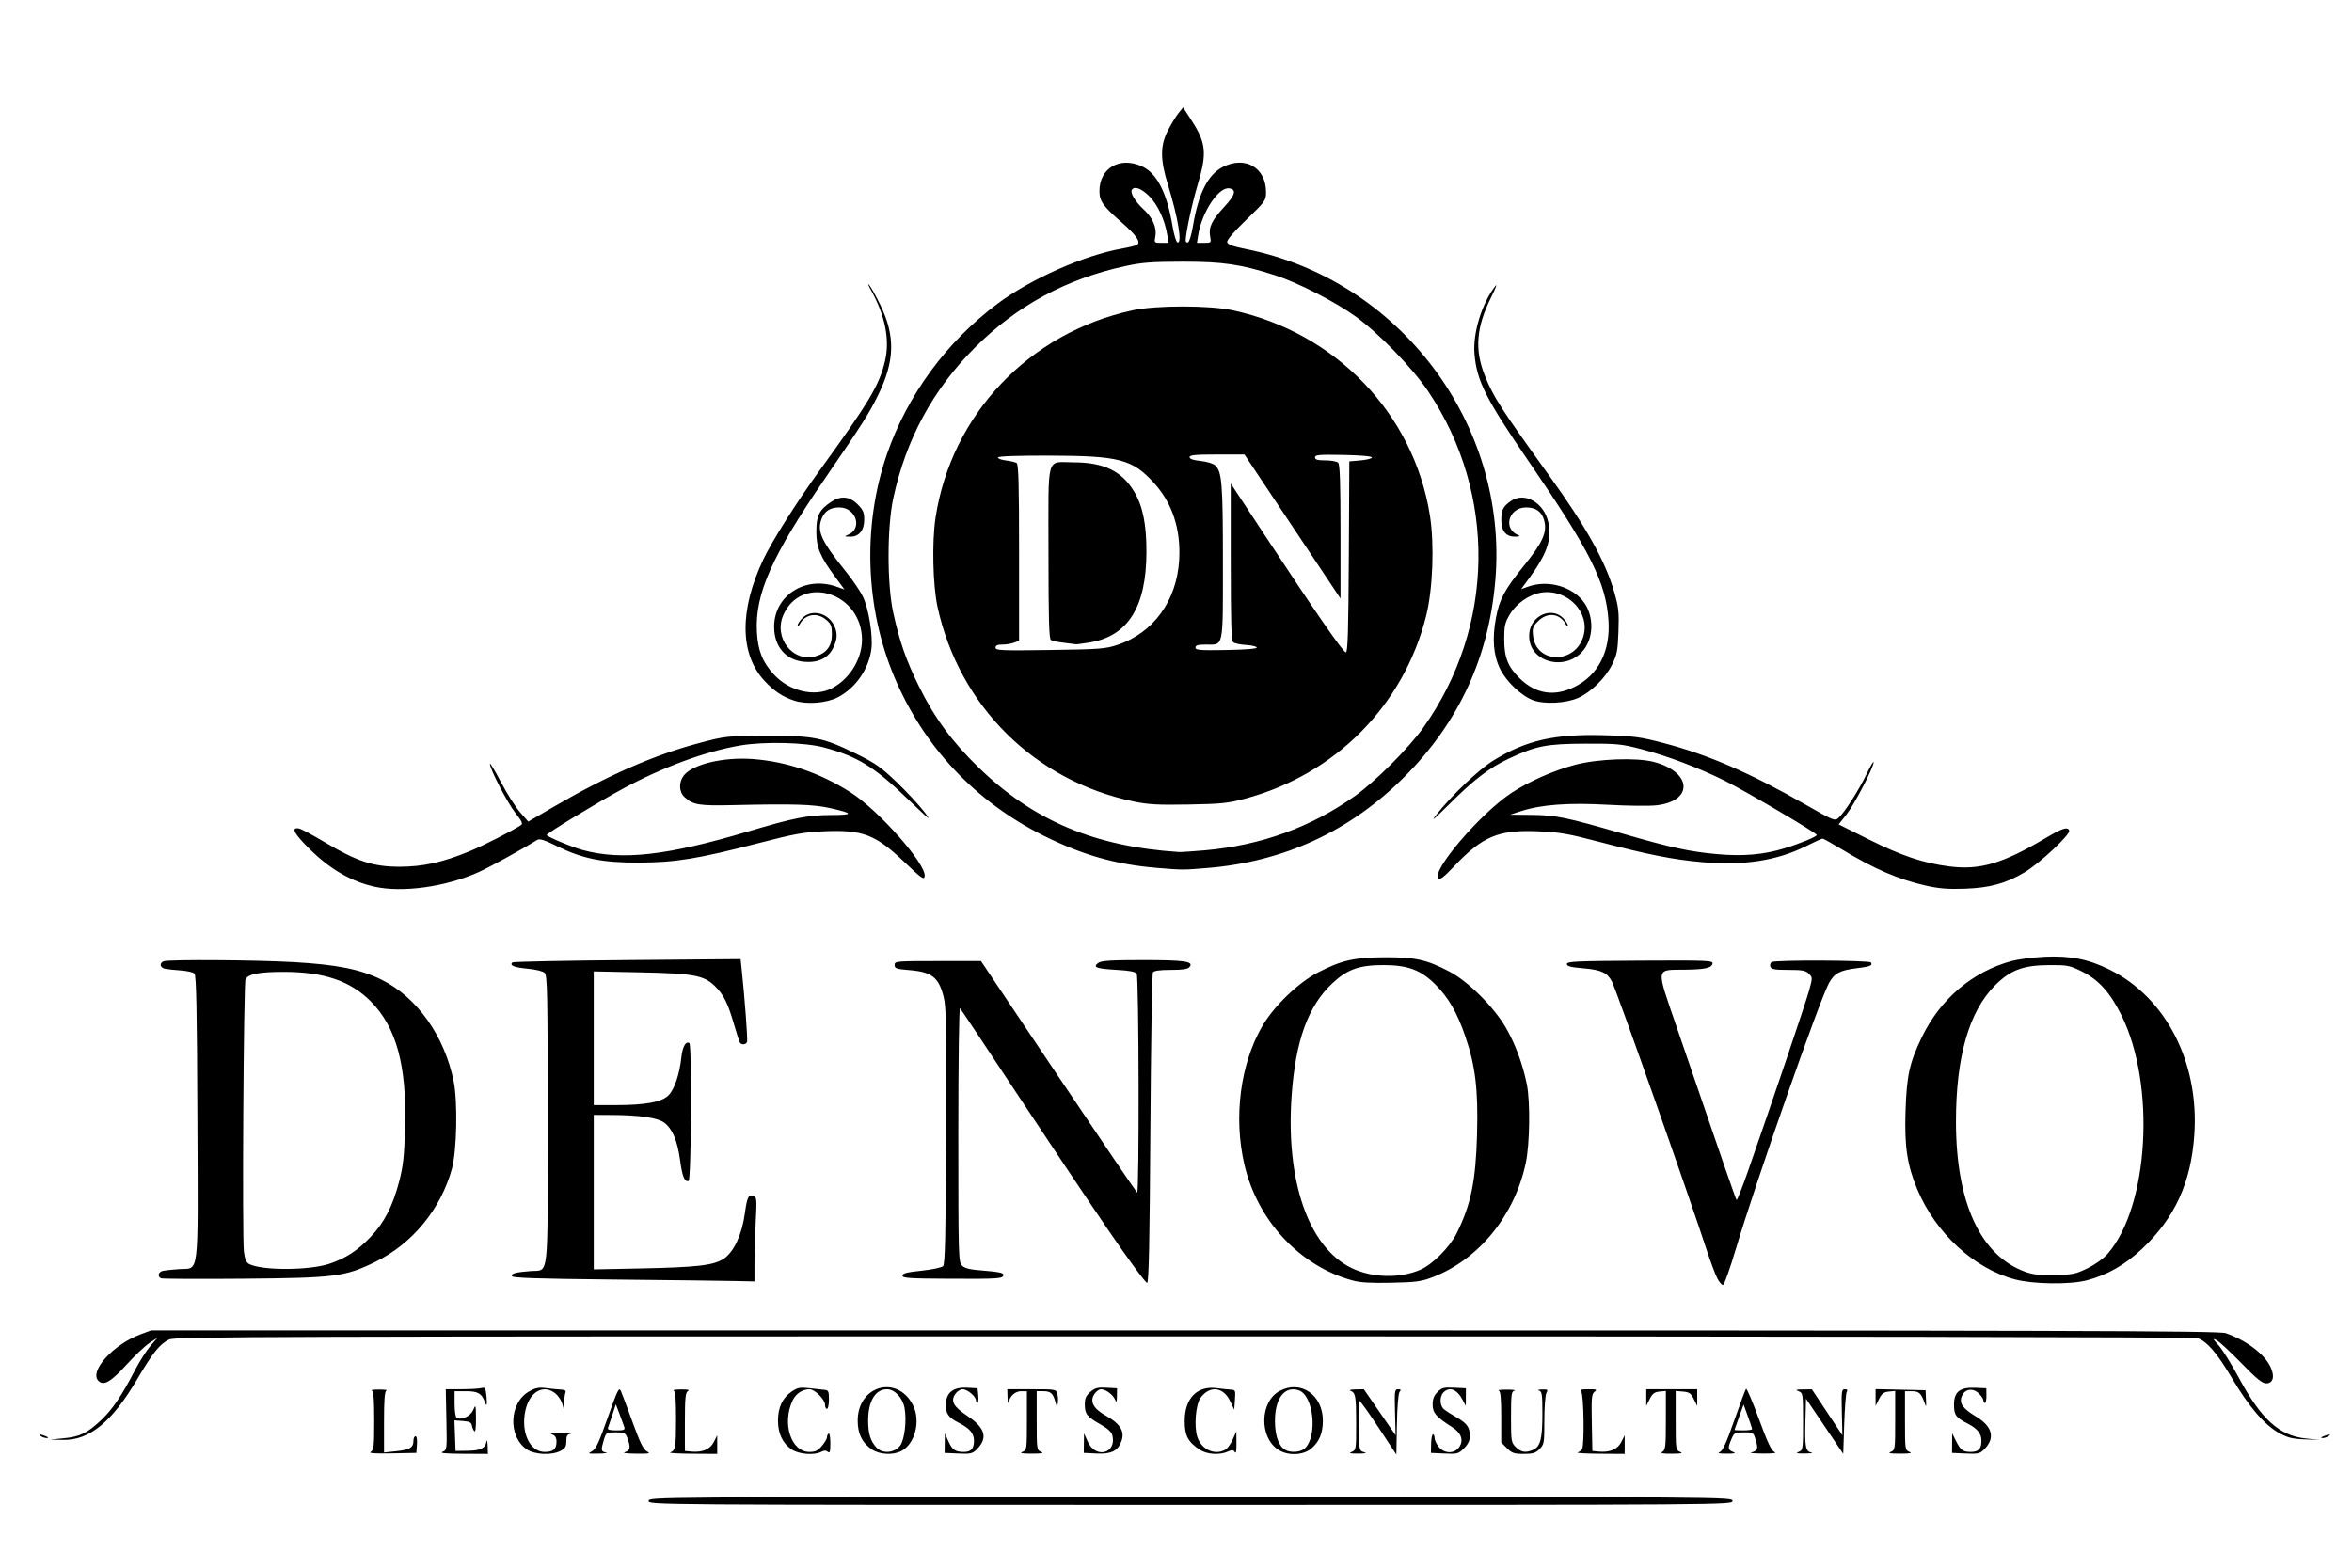 <?xml version="1.0" encoding="UTF-8" standalone="no"?>
<!-- Created with Inkscape (http://www.inkscape.org/) -->

<svg
   xmlns:dc="http://purl.org/dc/elements/1.1/"
   xmlns:cc="http://creativecommons.org/ns#"
   xmlns:rdf="http://www.w3.org/1999/02/22-rdf-syntax-ns#"
   xmlns:svg="http://www.w3.org/2000/svg"
   xmlns="http://www.w3.org/2000/svg"
   xmlns:sodipodi="http://sodipodi.sourceforge.net/DTD/sodipodi-0.dtd"
   xmlns:inkscape="http://www.inkscape.org/namespaces/inkscape"
   version="1.1"
   id="svg815"
   width="1600"
   height="1066.667"
   viewBox="0 0 1600 1066.667"
   sodipodi:docname="De_Novo_logo_1200x700px.svg"
   inkscape:version="0.92.4 (5da689c313, 2019-01-14)">
  <defs
     id="defs819" />
  <sodipodi:namedview
     pagecolor="#ffffff"
     bordercolor="#666666"
     borderopacity="1"
     objecttolerance="10"
     gridtolerance="10"
     guidetolerance="10"
     inkscape:pageopacity="0"
     inkscape:pageshadow="2"
     inkscape:window-width="1920"
     inkscape:window-height="1057"
     id="namedview817"
     showgrid="false"
     inkscape:zoom="0.50204581"
     inkscape:cx="453.04449"
     inkscape:cy="446.73822"
     inkscape:window-x="-8"
     inkscape:window-y="-8"
     inkscape:window-maximized="1"
     inkscape:current-layer="svg815" />
  <path
     style="fill:#000000;fill-opacity:1;stroke-width:1.333"
     d="m 441.242,1021.243 c 0,-2.66 0.889,-2.667 368.667,-2.667 367.778,0 368.667,0.01 368.667,2.667 0,2.66 -0.889,2.667 -368.667,2.667 -367.778,0 -368.667,-0.01 -368.667,-2.667 z m -189,-33.415 c 2.056,-1.219 2.333,-3.744 2.333,-21.206 0,-14.611 -0.438,-20 -1.667,-20.495 -0.917,-0.37 1.333,-0.672 5,-0.672 3.667,0 5.917,0.303 5,0.672 -1.233,0.498 -1.667,6.069 -1.667,21.418 v 20.745 l 8.197,-0.857 c 9.283,-0.97 11.803,-2.469 11.803,-7.02 0,-1.744 0.634,-3.17 1.41,-3.17 0.834,0 1.243,2.314 1,5.667 l -0.41,5.667 -16.667,0.318 c -12.002,0.229 -16.014,-0.07 -14.333,-1.066 z m 48.761,0.01 c 3.077,-1.234 3.092,-1.353 2.667,-21.917 l -0.427,-20.676 10.667,-0.016 c 5.867,-0.01 11.949,-0.36 13.516,-0.781 2.532,-0.679 2.916,-0.121 3.452,5.018 0.672,6.438 0.225,8.129 -1.139,4.307 -2.037,-5.71 -4.654,-7.191 -12.702,-7.191 h -7.793 v 8.588 c 0,4.723 0.615,8.968 1.366,9.432 3.131,1.935 9.391,-0.926 11.235,-5.136 1.794,-4.095 1.851,-3.929 1.957,5.715 0.065,5.953 -0.374,9.426 -1.095,8.667 -0.662,-0.697 -1.417,-2.467 -1.678,-3.933 -0.373,-2.095 -1.699,-2.755 -6.187,-3.079 l -5.713,-0.413 0.391,10.413 0.391,10.413 8.28,-0.126 c 8.824,-0.134 11.884,-1.642 12.792,-6.304 0.311,-1.597 0.647,-0.353 0.747,2.764 l 0.182,5.667 -17,-0.084 c -11.887,-0.059 -16.07,-0.458 -13.906,-1.325 z m 57.437,-1.617 c -13.019,-8.697 -12.114,-31.846 1.546,-39.523 4.379,-2.461 6.601,-2.881 11.667,-2.205 3.441,0.46 7.939,0.902 9.994,0.983 2.673,0.105 3.527,0.695 3,2.069 -0.405,1.057 -0.791,4.122 -0.858,6.812 l -0.12,4.891 -1.229,-4.249 c -0.676,-2.337 -2.803,-5.487 -4.726,-7 -8.176,-6.431 -17.585,-0.955 -20.327,11.83 -3.178,14.818 3.038,28.086 13.156,28.086 5.816,0 8.034,-1.927 8.034,-6.976 0,-2.67 -0.879,-4.13 -3,-4.982 -2.19,-0.88 -0.479,-1.18 6.333,-1.109 5.133,0.053 7.983,0.357 6.333,0.675 -2.411,0.464 -3,1.47 -3,5.117 0,3.679 -0.746,4.926 -3.934,6.574 -6.064,3.136 -17.427,2.643 -22.869,-0.992 z m 44.136,1.305 c 2.726,-1.376 4.704,-5.563 10.854,-22.98 6.831,-19.344 7.656,-20.992 8.99,-17.964 0.808,1.833 4.409,11.433 8.001,21.333 4.995,13.767 7.271,18.387 9.676,19.647 2.722,1.426 1.712,1.632 -7.522,1.534 -6.735,-0.072 -9.438,-0.468 -7.333,-1.076 3.567,-1.03 3.902,-3.35 1.425,-9.865 -1.217,-3.2 -2.037,-3.573 -7.847,-3.573 -6.377,0 -6.515,0.088 -8.033,5.155 -2.123,7.085 -1.983,7.909 1.456,8.571 1.65,0.318 -0.6,0.651 -5,0.74 -7.261,0.147 -7.692,0.01 -4.667,-1.521 z m 22.097,-16.611 c -0.412,-1.283 -1.872,-5.28 -3.245,-8.882 l -2.495,-6.548 -2.373,7.215 c -1.305,3.968 -2.65,7.965 -2.988,8.882 -0.437,1.183 1.192,1.667 5.617,1.667 5.332,0 6.124,-0.337 5.483,-2.333 z m 31.236,17.361 c 3.591,-1.367 3.959,-3.457 3.98,-22.584 0.015,-13.879 -0.422,-19.067 -1.646,-19.561 -0.917,-0.37 1.333,-0.711 5,-0.757 4.689,-0.06 6.073,0.29 4.667,1.177 -1.631,1.029 -2,4.903 -2,20.98 v 19.717 l 4.194,0.407 c 7.661,0.744 12.938,-1.462 15.47,-6.466 l 2.331,-4.608 0.003,6.333 0.003,6.333 -17,-0.105 c -9.35,-0.058 -16.1,-0.448 -15,-0.867 z m 82.666,-2.028 c -6.204,-4.234 -9.333,-10.824 -9.331,-19.646 0.003,-9.046 3.078,-15.565 9.331,-19.78 4.031,-2.717 5.665,-3.029 12,-2.29 4.033,0.47 8.683,0.974 10.333,1.119 2.653,0.233 3,0.996 3,6.597 0,3.483 -0.6,6.333 -1.333,6.333 -0.733,0 -1.333,-1.246 -1.333,-2.769 0,-3.551 -6.972,-10.564 -10.501,-10.564 -4.851,0 -9.327,2.945 -11.529,7.586 -7.423,15.642 -1.115,35.08 11.384,35.08 4.032,0 5.787,-0.844 8.529,-4.102 1.899,-2.256 3.452,-4.921 3.452,-5.921 0,-1 0.514,-2.137 1.143,-2.525 0.629,-0.389 1.143,2.578 1.143,6.593 0,5.819 -0.35,7.009 -1.724,5.869 -1.225,-1.017 -2.495,-1.018 -4.389,-0.01 -4.761,2.548 -15.344,1.722 -20.174,-1.574 z m 54.603,0 c -6.674,-4.497 -9.714,-10.651 -9.714,-19.662 0,-23.813 26.808,-31.423 37.54,-10.656 5.502,10.646 1.543,26.511 -7.824,31.355 -5.742,2.97 -14.749,2.502 -20.002,-1.037 z m 19.202,-2.676 c 2.992,-4.023 4.525,-17.26 2.963,-25.585 -1.309,-6.978 -6.728,-12.734 -11.987,-12.734 -7.919,0 -12.781,8.114 -12.781,21.333 0,8.902 1.578,13.981 5.713,18.396 4.114,4.391 12.311,3.673 16.091,-1.41 z m 30.296,-1.652 0.088,-6.667 2.435,5.471 c 2.571,5.776 4.651,7.195 10.553,7.195 4.803,0 6.824,-2.251 6.824,-7.6 0,-5.044 -2.853,-8.414 -10.367,-12.247 -7.085,-3.615 -8.935,-6.27 -8.77,-12.586 0.211,-8.033 5.052,-11.803 14.495,-11.287 l 7.084,0.387 0.481,5 c 0.265,2.75 0.015,5 -0.554,5 -0.569,0 -1.035,-0.795 -1.035,-1.768 0,-2.706 -5.817,-7.566 -9.055,-7.566 -1.617,0 -3.859,1.488 -5.103,3.388 -3.149,4.806 -1.072,8.479 8.354,14.775 12.158,8.12 14.096,15 6.395,22.701 -2.985,2.985 -4.192,3.261 -12.606,2.885 l -9.305,-0.416 0.088,-6.667 z m 52.9,5.958 c 2.925,-1.175 3,-1.71 3,-21.249 v -20.044 h -3.793 c -4.043,0 -7.518,2.97 -8.581,7.333 -0.357,1.467 -0.719,0.117 -0.804,-3 l -0.155,-5.667 h 16.641 c 16.45,0 16.65,0.037 17.444,3.198 0.441,1.759 0.561,4.609 0.266,6.333 -0.502,2.933 -0.607,2.877 -1.628,-0.864 -1.609,-5.9 -3.216,-7.333 -8.22,-7.333 h -4.503 v 20.043 c 0,19.539 0.075,20.073 3,21.249 2.214,0.89 0.554,1.206 -6.333,1.206 -6.887,0 -8.547,-0.316 -6.333,-1.206 z m 41.764,-5.958 0.091,-6.667 2.499,5.623 c 5.301,11.927 19.897,8.189 16.764,-4.293 -0.559,-2.228 -3.228,-4.686 -8.036,-7.399 -9.202,-5.193 -10.688,-7.081 -10.688,-13.574 0,-4.172 0.807,-6 3.773,-8.552 3.162,-2.719 4.939,-3.183 10.965,-2.858 l 7.192,0.387 -0.08,5.333 c -0.065,4.354 -0.292,4.809 -1.233,2.476 -1.386,-3.433 -6.376,-7.143 -9.611,-7.143 -1.287,0 -3.324,1.504 -4.528,3.341 -3.224,4.921 -0.698,9.812 7.425,14.378 10.818,6.081 13.844,11.52 10.497,18.866 -2.615,5.739 -6.974,7.627 -16.537,7.164 l -8.585,-0.416 0.091,-6.667 z m 78.556,4.333 c -7.857,-5.348 -9.986,-9.492 -9.986,-19.432 0,-15.428 8.473,-24.104 21.796,-22.319 3.412,0.457 7.704,0.906 9.537,0.997 3.162,0.157 3.309,0.512 2.853,6.905 l -0.481,6.739 -2.853,-5.943 c -4.609,-9.603 -13.763,-10.627 -20.008,-2.238 -3.357,4.509 -4.608,19.592 -2.224,26.815 2.803,8.493 11.669,12.58 18.898,8.711 1.472,-0.787 3.79,-3.938 5.152,-7 l 2.476,-5.568 0.074,8 c 0.049,5.318 -0.334,7.355 -1.144,6.076 -0.993,-1.569 -1.862,-1.631 -4.709,-0.333 -5.693,2.594 -14.431,1.959 -19.38,-1.409 z m 53.76,0.231 c -13.198,-8.454 -12.65,-32.882 0.899,-40.092 14.342,-7.632 29.354,2.691 29.354,20.184 0,8.546 -2.465,14.482 -7.921,19.073 -5.497,4.625 -15.813,5.011 -22.332,0.835 z m 18.183,-1.16 c 8.635,-8.635 5.68,-35.892 -4.263,-39.321 -9.667,-3.333 -16.389,5.458 -16.248,21.25 0.087,9.796 2.569,16.695 6.914,19.227 3.863,2.25 10.778,1.662 13.596,-1.156 z m 31.737,2.555 c 2.909,-1.169 2.999,-1.762 2.98,-19.582 -0.021,-18.621 -0.397,-20.707 -3.98,-22.071 -1.1,-0.419 0.521,-0.809 3.603,-0.867 l 5.603,-0.105 10.81,15.667 10.81,15.667 -0.412,-15.669 c -0.384,-14.572 -0.238,-15.669 2.084,-15.667 1.917,0 2.157,0.411 1.036,1.762 -0.879,1.06 -1.608,9.903 -1.83,22.223 l -0.369,20.463 -12,-18.196 c -6.6,-10.008 -12.468,-18.209 -13.04,-18.223 -0.572,-0.015 -0.872,7.597 -0.667,16.915 0.37,16.801 0.401,16.95 3.707,17.867 2.323,0.645 1.111,0.94 -4,0.974 -5.663,0.037 -6.65,-0.226 -4.333,-1.157 z m 53.983,-5.626 c 0.076,-3.483 0.636,-6.333 1.244,-6.333 0.608,0 1.106,1.119 1.106,2.487 0,1.368 1.244,4.068 2.763,6 3.828,4.867 10.929,4.905 14.094,0.076 3.02,-4.61 1.222,-9.563 -4.875,-13.428 -10.776,-6.83 -13.316,-9.754 -13.316,-15.328 0,-3.832 0.904,-6.166 3.324,-8.587 2.92,-2.92 4.297,-3.277 11.325,-2.939 l 8.001,0.385 -0.045,6 -0.045,6 -2.09,-4 c -3.799,-7.272 -8.942,-9.338 -13.042,-5.238 -2.792,2.792 -2.663,9.01 0.238,11.473 1.283,1.09 5.172,3.601 8.642,5.582 7.102,4.053 9.025,6.795 9.025,12.865 0,2.874 -1.251,5.441 -3.983,8.173 -3.767,3.767 -4.485,3.96 -13.244,3.564 l -9.262,-0.418 z m 51.581,3.103 -3.897,-3.897 v -17.325 c 0,-12.612 -0.453,-17.508 -1.667,-17.997 -0.917,-0.37 1.633,-0.65 5.667,-0.623 4.033,0.027 6.283,0.324 5,0.659 -2.071,0.541 -2.333,2.554 -2.333,17.906 0,16.586 0.134,17.43 3.273,20.569 3.592,3.592 6.849,4.071 11.931,1.756 4.787,-2.181 6.129,-7.563 6.129,-24.584 0,-13.199 -0.285,-15.111 -2.333,-15.646 -1.283,-0.335 -0.362,-0.679 2.047,-0.764 3.935,-0.139 4.24,0.108 3,2.424 -0.759,1.418 -1.38,9.846 -1.38,18.727 0,15.367 -0.158,16.307 -3.273,19.421 -2.699,2.699 -4.588,3.273 -10.769,3.273 -6.508,0 -8.011,-0.514 -11.394,-3.897 z m 48.103,2.926 c 1.1,-0.419 2.441,-1.421 2.979,-2.228 1.716,-2.569 1.2,-37.42 -0.58,-39.2 -1.244,-1.244 -0.151,-1.6 4.921,-1.6 5.565,0 6.185,0.246 4.228,1.677 -2.018,1.476 -2.249,3.997 -1.921,21 l 0.372,19.323 4.194,0.407 c 7.661,0.744 12.938,-1.462 15.47,-6.466 l 2.331,-4.608 v 6.333 6.333 l -17,-0.105 c -9.35,-0.058 -16.1,-0.448 -15,-0.867 z m 57.666,-0.468 c 2.058,-1.199 2.333,-3.719 2.333,-21.377 v -20.018 l -4.333,0.418 c -3.427,0.33 -4.821,1.394 -6.665,5.084 l -2.331,4.667 v -5.667 -5.667 h 17.333 17.333 v 5.667 5.667 l -2.331,-4.667 c -1.958,-3.921 -3.131,-4.733 -7.331,-5.08 l -5,-0.414 v 20.123 c 0,19.623 0.075,20.153 3,21.329 2.257,0.907 0.854,1.217 -5.667,1.25 -6.509,0.033 -8.086,-0.294 -6.333,-1.315 z m 39.018,0.182 c 1.991,-0.808 4.535,-6.383 9.847,-21.582 3.939,-11.271 7.55,-20.931 8.023,-21.467 0.473,-0.536 4.393,8.671 8.71,20.459 5.899,16.108 8.539,21.712 10.626,22.557 1.829,0.74 -0.862,1.099 -7.89,1.053 -5.867,-0.039 -9.467,-0.359 -8,-0.712 4.402,-1.059 4.951,-2.458 3.225,-8.219 -1.638,-5.467 -1.683,-5.497 -8.171,-5.497 -6.184,0 -6.624,0.241 -8.456,4.624 -2.585,6.187 -2.454,7.252 1.068,8.668 2.33,0.936 1.361,1.206 -4.333,1.206 -5.095,0 -6.514,-0.332 -4.649,-1.089 z m 21.982,-15.605 c 0,-0.475 -1.301,-4.431 -2.89,-8.791 l -2.89,-7.928 -3.087,8.457 c -1.698,4.652 -3.097,8.607 -3.109,8.791 -0.012,0.183 2.678,0.333 5.978,0.333 3.3,0 6,-0.388 6,-0.863 z m 31.667,15.488 c 2.919,-1.173 3,-1.733 3,-20.625 0,-18.892 -0.082,-19.452 -3,-20.625 -2.465,-0.991 -1.929,-1.216 3,-1.261 l 6,-0.055 10.377,15.638 10.377,15.638 -0.377,-15.669 c -0.346,-14.369 -0.177,-15.669 2.035,-15.667 1.616,0 2.056,0.553 1.333,1.669 -0.593,0.917 -1.379,10.81 -1.745,21.986 l -0.667,20.319 -12.667,-18.777 -12.667,-18.777 -0.387,15.125 c -0.459,17.931 0.073,20.75 4.056,21.517 1.649,0.318 -0.302,0.621 -4.336,0.675 -5.63,0.075 -6.636,-0.183 -4.333,-1.109 z m 62.667,0 c 2.925,-1.176 3,-1.707 3,-21.333 v -20.128 l -4.333,0.418 c -3.427,0.33 -4.821,1.394 -6.665,5.084 l -2.331,4.667 v -5.707 -5.707 l 17,0.373 17,0.373 0.277,6 c 0.267,5.777 0.223,5.851 -1.179,2 -2.212,-6.076 -3.685,-7.333 -8.594,-7.333 h -4.502 v 20.043 c 0,19.539 0.075,20.073 3,21.249 2.214,0.89 0.554,1.206 -6.333,1.206 -6.887,0 -8.547,-0.316 -6.333,-1.206 z m 41.726,-5.958 0.047,-6.667 2.625,5.262 c 3.12,6.255 4.614,7.357 10.002,7.385 5.231,0.026 7.267,-2.097 7.267,-7.58 0,-4.902 -2.837,-8.399 -9.596,-11.823 -7.723,-3.913 -9.071,-5.799 -9.071,-12.687 0,-8.844 4.001,-12.03 14.516,-11.559 l 7.484,0.335 0.065,5 c 0.036,2.75 -0.414,5 -1,5 -0.586,0 -1.065,-0.795 -1.065,-1.768 0,-0.972 -1.467,-3.146 -3.259,-4.83 -4.146,-3.895 -9.579,-2.879 -11.49,2.148 -1.807,4.753 0.661,8.192 9.896,13.789 11.079,6.715 13.018,14.617 5.443,22.192 -2.985,2.985 -4.192,3.261 -12.607,2.885 l -9.305,-0.416 0.047,-6.667 z M 43.242,978.633 c 11.151,-1.069 16.179,-3.507 25.596,-12.414 7.632,-7.218 14.048,-16.681 22.915,-33.798 3.086,-5.957 7.808,-13.398 10.494,-16.535 l 4.883,-5.705 -5.472,3.621 c -3.01,1.992 -10.079,8.683 -15.711,14.869 -10.684,11.736 -15.414,14.443 -18.99,10.867 -6.438,-6.438 9.96,-24.648 28.414,-31.552 l 7.433,-2.781 H 805.787 c 603.788,0 703.741,0.267 708.349,1.893 14.093,4.972 26.231,14.142 30.428,22.988 3.035,6.396 1.79,11.167 -2.914,11.167 -2.739,0 -6.582,-3.126 -16.975,-13.809 -7.389,-7.595 -14.934,-14.592 -16.768,-15.548 -2.895,-1.511 -2.717,-1.054 1.352,3.476 2.577,2.868 8.778,12.819 13.779,22.112 15.147,28.145 27.572,39.431 45.437,41.27 l 9.431,0.971 -10.09,-0.353 c -8.176,-0.286 -11.429,-1.082 -17.152,-4.197 -10.069,-5.48 -20.554,-17.644 -32.424,-37.614 -10.054,-16.916 -16.601,-24.541 -23.236,-27.063 -2.009,-0.764 -268.018,-1.244 -689.317,-1.244 -628.074,0 -686.428,0.181 -690.572,2.148 -6.395,3.034 -11.033,8.797 -21.864,27.165 -17.158,29.096 -32.469,41.56 -50.558,41.158 l -8.787,-0.196 z m -15.333,-1.381 c -2.437,-1.575 -0.332,-1.575 3.333,0 1.758,0.756 1.985,1.171 0.667,1.219 -1.1,0.04 -2.9,-0.508 -4,-1.219 z m 1552.667,0 c 3.666,-1.575 5.771,-1.575 3.333,0 -1.1,0.711 -2.9,1.26 -4,1.219 -1.319,-0.048 -1.092,-0.464 0.667,-1.219 z m -412.411,-107.579 c -1.405,-2.798 -4.516,-11.087 -6.914,-18.421 -12.973,-39.673 -61.49,-177.172 -64.718,-183.416 -3.123,-6.04 -7.35,-7.988 -19.51,-8.996 -8.581,-0.711 -11.114,-1.377 -11.114,-2.921 0,-1.737 6.539,-2.036 49.753,-2.274 45.75,-0.252 49.719,-0.096 49.326,1.942 -0.59,3.061 -5.076,4.045 -19.158,4.2 -19.692,0.217 -19.337,-2.131 -5.701,37.71 32.596,95.233 40.611,118.366 41.217,118.972 0.364,0.364 3.856,-8.46 7.758,-19.61 15.476,-44.218 39.111,-114.101 41.49,-122.672 2.482,-8.944 2.48,-9.102 -0.085,-11.667 -2.171,-2.172 -4.475,-2.6 -13.975,-2.6 -9.2,0 -11.532,-0.408 -12.194,-2.135 -0.451,-1.174 -0.047,-2.612 0.898,-3.196 2.413,-1.491 66.584,-1.224 67.514,0.281 1.283,2.076 -0.549,2.823 -9.586,3.911 -11.531,1.388 -15.266,3.374 -18.967,10.083 -6.468,11.726 -49.783,135.431 -63.369,180.979 -3.925,13.159 -7.805,24.148 -8.623,24.421 -0.818,0.273 -2.636,-1.794 -4.041,-4.591 z m -414.657,-33.349 c -13.918,-20.389 -41.953,-62.271 -62.3,-93.071 -20.346,-30.8 -37.512,-56.57 -38.146,-57.267 -0.649,-0.714 -1.153,36.694 -1.153,85.667 0,83.616 0.097,87.03 2.532,89.466 1.963,1.963 5.409,2.748 15.333,3.492 9.196,0.689 12.801,1.453 12.801,2.711 0,2.723 -2.535,2.914 -36.667,2.751 -27.384,-0.131 -32,-0.439 -32,-2.138 0,-1.529 2.974,-2.296 12.938,-3.338 7.116,-0.744 13.716,-2.13 14.667,-3.08 1.372,-1.372 1.803,-19.595 2.09,-88.518 0.313,-75.048 0.081,-87.887 -1.716,-94.9 -3.375,-13.173 -8.033,-16.788 -23.227,-18.024 -8.917,-0.725 -10.085,-1.129 -10.085,-3.482 0,-2.58 0.907,-2.662 29.378,-2.667 h 29.378 l 52.619,78.459 c 28.94,43.153 53.07,78.738 53.622,79.079 1.501,0.928 1.202,-146.49 -0.302,-148.871 -0.919,-1.456 -4.706,-2.193 -13.912,-2.71 -13.635,-0.766 -16.237,-1.775 -12.194,-4.732 2.037,-1.49 8.496,-1.891 30.419,-1.891 28.651,0 34.766,0.921 31.58,4.76 -1.14,1.374 -4.682,1.907 -12.674,1.907 -7.409,0 -11.45,0.553 -12.17,1.667 -0.593,0.917 -1.379,48.717 -1.745,106.222 -0.495,77.656 -1.065,104.688 -2.214,105.071 -0.851,0.284 -12.935,-16.166 -26.854,-36.556 z m 166.401,34.876 c -35.738,-9.838 -64.445,-40.608 -73.345,-78.614 -7.578,-32.363 -2.842,-68.858 12.284,-94.667 7.911,-13.498 24.424,-29.364 37.727,-36.249 16.056,-8.31 24.858,-10.286 46,-10.326 20.418,-0.039 27.868,1.624 43.333,9.67 12.689,6.602 30.231,24.013 38.465,38.18 6.384,10.983 11.522,24.887 14.31,38.725 2.372,11.771 1.975,40.572 -0.734,53.333 -7.57,35.651 -31.722,65.439 -62.893,77.568 -8.135,3.166 -11.288,3.606 -28.481,3.979 -14.241,0.309 -21.265,-0.113 -26.667,-1.599 z m 46.255,-7.228 c 8.29,-3.569 19.973,-15.276 24.739,-24.791 9.669,-19.303 13.026,-35.572 13.881,-67.261 0.828,-30.691 -1.077,-46.585 -8.006,-66.824 -5.536,-16.168 -11.477,-26.434 -20.473,-35.376 -9.813,-9.753 -18.642,-13.044 -35.062,-13.067 -16.446,-0.023 -24.562,2.821 -34.6,12.128 -16.712,15.495 -25.316,39.057 -27.979,76.624 -4.112,57.995 11.381,102.906 40.434,117.209 13.979,6.882 32.963,7.43 47.067,1.358 z m 404.699,6.59 c -27.938,-7.32 -54.23,-31.595 -66.703,-61.588 -6.766,-16.271 -8.661,-28.974 -7.888,-52.889 0.784,-24.239 2.68,-32.892 10.991,-50.164 12.616,-26.217 34.585,-44.867 61.312,-52.046 4.4,-1.182 14.3,-2.464 22,-2.849 17.642,-0.882 30.089,1.571 44.667,8.804 38.169,18.938 60.793,62.969 57.52,111.945 -2.191,32.775 -13.219,56.925 -35.617,77.996 -11.605,10.917 -23.992,17.942 -37.849,21.464 -11.443,2.909 -36.071,2.567 -48.433,-0.671 z m 49.36,-7.698 c 5.327,-2.625 10.854,-6.644 13.751,-10 27.827,-32.232 32.575,-114.624 9.324,-161.766 -7.744,-15.701 -15.657,-24.497 -27.115,-30.137 -8.301,-4.087 -9.763,-4.369 -22.246,-4.297 -17.67,0.101 -26.341,3.355 -36.79,13.807 -17.703,17.707 -26.582,48.711 -26.564,92.748 0.023,55.051 16.592,91.01 47.041,102.094 5.383,1.96 9.966,2.464 20.321,2.235 12.111,-0.267 14.209,-0.708 22.277,-4.684 z m -1003.537,7.741 c -51.518,-0.52 -68.019,-1.075 -68.428,-2.303 -0.608,-1.824 2.445,-2.651 12.75,-3.456 12.606,-0.984 11.567,8.257 11.567,-102.926 0,-85.424 -0.256,-98.161 -2.008,-99.913 -1.201,-1.201 -5.907,-2.371 -11.709,-2.91 -9.152,-0.851 -12.383,-2.188 -10.307,-4.266 0.501,-0.501 35.637,-1.211 78.08,-1.578 l 77.169,-0.667 0.709,6.667 c 2.106,19.797 4.228,48.216 3.709,49.667 -0.695,1.942 -3.81,2.222 -4.911,0.441 -0.416,-0.674 -2.262,-6.417 -4.101,-12.763 -4.138,-14.279 -7.069,-20.068 -13.089,-25.849 -7.432,-7.137 -14.432,-8.404 -50.543,-9.149 l -31.667,-0.653 v 45.486 45.486 h 14.891 c 20.295,0 31.356,-2.041 35.949,-6.635 4.039,-4.039 7.509,-14.258 8.725,-25.692 0.781,-7.35 3.019,-11.372 5.482,-9.851 1.788,1.105 1.285,93.178 -0.513,93.778 -2.743,0.914 -4.314,-2.927 -5.837,-14.273 -1.774,-13.215 -5.324,-21.502 -10.916,-25.484 -4.611,-3.283 -16.704,-5.029 -35.447,-5.118 l -12.333,-0.059 v 52.558 52.558 l 31,-0.623 c 39.328,-0.79 50.575,-2.083 57.396,-6.597 6.85,-4.533 12.383,-16.328 14.339,-30.563 1.59,-11.575 2.541,-13.486 6.045,-12.141 2.062,0.791 2.205,2.507 1.423,17.053 -0.478,8.895 -0.87,21.779 -0.87,28.631 v 12.457 l -14.333,-0.315 c -7.883,-0.173 -44.883,-0.623 -82.223,-1 z m -307.111,-0.832 c -2.732,-1.216 -1.892,-4.422 1.333,-5.091 1.65,-0.343 6.55,-0.862 10.888,-1.153 14.01,-0.943 12.902,8.206 12.479,-103.064 -0.28,-73.451 -0.753,-96.797 -1.987,-98.03 -0.891,-0.891 -5.091,-1.851 -9.333,-2.135 -4.242,-0.284 -9.064,-0.796 -10.714,-1.139 -3.451,-0.716 -4.007,-3.9 -0.891,-5.096 3.361,-1.29 62.997,-0.9 88.535,0.58 29.594,1.714 45.36,4.874 59.69,11.964 24.16,11.954 42.776,38.203 49.048,69.158 2.827,13.953 2.149,47.243 -1.213,59.489 -7.572,27.588 -26.957,51.106 -52.291,63.438 -20.48,9.97 -27.122,10.815 -89.211,11.351 -30.067,0.26 -55.417,0.138 -56.333,-0.27 z m 114.451,-9.87 c 11.211,-3.747 19.198,-8.96 28.221,-18.419 9.12,-9.562 14.933,-20.863 19.266,-37.46 2.723,-10.428 3.464,-17.08 4.04,-36.27 1.278,-42.558 -5.878,-68.948 -23.466,-86.536 -13.815,-13.814 -31.8,-19.907 -58.845,-19.935 -16.783,-0.017 -24.458,1.446 -26.201,4.995 -1.327,2.702 -2.367,174.984 -1.119,185.312 0.612,5.065 1.58,7.397 3.496,8.423 8.507,4.553 40.849,4.487 54.608,-0.111 z m 30.549,-256.636 c -15.455,-3.475 -29.558,-11.561 -43.012,-24.661 -11.446,-11.145 -14.063,-15.918 -8.183,-14.926 1.391,0.235 9.428,4.54 17.862,9.568 21.56,12.854 32.801,16.512 50.667,16.49 15.865,-0.02 29.366,-3.019 47.67,-10.59 9.31,-3.851 28.439,-13.591 34.82,-17.73 1.432,-0.928 0.626,-2.697 -3.755,-8.239 -5.481,-6.934 -17.434,-29.975 -17.366,-33.475 0.019,-0.982 3.378,4.599 7.465,12.402 4.087,7.803 9.95,17.049 13.029,20.548 l 5.598,6.362 17.27,-10.057 c 36.956,-21.521 68.589,-35.368 99.27,-43.455 17.735,-4.675 18.402,-4.746 45.333,-4.831 32.57,-0.103 38.437,1.065 61.123,12.173 12.931,6.331 16.898,9.102 27.374,19.117 6.738,6.442 15.205,15.517 18.815,20.168 5.687,7.326 4.154,6.139 -11.473,-8.878 -22.502,-21.624 -33.91,-28.618 -56.587,-34.69 -12.834,-3.436 -40.253,-4.103 -56.667,-1.378 -23.579,3.915 -53.162,14.824 -80.492,29.681 -17.654,9.598 -51.426,30.119 -51.426,31.248 0,1.119 17.481,8.402 24.903,10.375 26.577,7.063 57.023,3.614 111.778,-12.663 31.734,-9.433 40.838,-11.233 57.073,-11.281 15.286,-0.046 15.043,-1.105 -1.087,-4.738 -11.23,-2.529 -25.06,-2.949 -66,-2.003 -23.189,0.536 -27.24,-0.144 -33,-5.54 -3.768,-3.53 -3.941,-10.123 -0.382,-14.647 6.042,-7.681 27.02,-12.646 47.074,-11.142 23.117,1.734 45.839,9.51 66.521,22.765 19.113,12.25 51.373,48.818 50.223,56.93 -0.388,2.735 -1.936,1.654 -13.774,-9.617 -19.728,-18.783 -28.27,-22.075 -54.404,-20.966 -14.111,0.599 -20.098,1.683 -45.328,8.212 -40.884,10.579 -55.88,13.01 -80.93,13.119 -24.745,0.107 -38.382,-2.643 -55.828,-11.26 -8.673,-4.284 -11.661,-5.201 -13.403,-4.112 -9.942,6.209 -32.311,18.512 -39.71,21.841 -22.419,10.086 -51.905,14.186 -71.059,9.88 z m 1056,-0.575 c -19.148,-4.286 -35.321,-11.282 -58.546,-25.326 -6.167,-3.729 -11.648,-6.78 -12.179,-6.78 -0.531,0 -5.686,2.353 -11.454,5.228 -19.684,9.813 -42.309,13.282 -70.488,10.807 -19.837,-1.742 -36.611,-5.066 -70.666,-14.002 -20.558,-5.395 -26.418,-6.399 -40.861,-7.004 -27.145,-1.137 -37.818,3.339 -57.439,24.088 -6.57,6.948 -9.362,9.087 -10.447,8.002 -5.011,-5.011 28.578,-44.294 49.825,-58.271 11.803,-7.765 28.96,-15.328 43.314,-19.095 15.305,-4.016 41.48,-4.987 53.192,-1.974 26.224,6.747 27.54,26.719 1.949,29.585 -4.876,0.546 -19.666,0.377 -32.866,-0.375 -26.543,-1.513 -45.336,-0.155 -59,4.264 l -7.667,2.479 14.667,0.142 c 16.517,0.161 23.346,1.567 62.151,12.8 32.915,9.528 45.01,12.158 63.849,13.886 17.697,1.623 31.88,0.405 46,-3.949 11.082,-3.417 22.003,-7.941 21.994,-9.111 -0.01,-1.298 -48.487,-29.843 -62.651,-36.89 -17.383,-8.649 -39.185,-16.904 -56.676,-21.459 -13.535,-3.525 -16.467,-3.813 -38,-3.735 -26.476,0.096 -33.484,1.443 -51.638,9.924 -13.806,6.449 -23.993,14.233 -41.616,31.8 -9.976,9.945 -12.322,11.843 -8.277,6.7 10.262,-13.05 28.676,-30.618 38.53,-36.76 22.278,-13.886 41.787,-18.373 75.668,-17.405 20.513,0.586 24.376,1.097 40.666,5.377 30.271,7.954 58.58,20.251 96.43,41.887 19.259,11.009 19.831,11.236 22.421,8.892 4.131,-3.739 13.834,-18.929 19.071,-29.858 2.61,-5.445 4.745,-9.013 4.745,-7.928 0,3.563 -13.087,28.735 -18.498,35.581 l -5.298,6.703 20.232,10.1 c 22.715,11.34 37.218,16.215 55.048,18.503 20.838,2.674 36.305,-1.903 65.85,-19.487 11.018,-6.558 14.729,-7.721 15.702,-4.925 0.93,2.672 -20.254,22.484 -30.488,28.513 -12.837,7.563 -23.467,10.467 -40.547,11.081 -11.097,0.398 -17.425,-0.091 -26,-2.01 z m -523.333,-12.147 c -28.281,-2.344 -50.827,-8.749 -77.333,-21.969 -46.391,-23.138 -81.458,-60.376 -101.444,-107.727 -19.963,-47.295 -21.834,-103.539 -5.055,-151.951 13.94,-40.22 40.485,-76.326 75.166,-102.238 22.63,-16.908 58.95,-33.002 84.705,-37.535 5.112,-0.9 9.805,-2.079 10.428,-2.62 2.357,-2.048 -0.913,-6.672 -10.856,-15.349 -12.435,-10.852 -14.922,-14.355 -14.934,-21.035 -0.027,-15.708 13.79,-23.805 28.909,-16.941 10.188,4.625 17.012,17.962 20.801,40.654 0.972,5.819 2.483,10.819 3.357,11.111 3.394,1.131 0.44,-16.774 -6.471,-39.224 -5.367,-17.437 -5.331,-26.749 0.145,-37.281 2.246,-4.32 5.45,-9.543 7.12,-11.608 l 3.036,-3.754 5.468,8.421 c 10.263,15.805 10.939,22.514 4.452,44.188 -3.81,12.731 -8.153,32.965 -8.158,38.011 -0.001,0.978 0.714,1.539 1.589,1.248 0.875,-0.292 2.386,-5.292 3.357,-11.111 3.719,-22.273 10.216,-35.118 20.354,-40.248 15.281,-7.731 29.362,0.516 29.366,17.201 0.001,5.603 -0.452,6.236 -13.44,18.754 -8.509,8.202 -13.28,13.777 -13.002,15.195 0.329,1.678 3.613,2.877 13.106,4.787 104.237,20.967 178.038,118.888 169.366,224.718 -4.329,52.821 -24.819,97.271 -61.963,134.414 -36.861,36.861 -81.676,57.61 -133.755,61.925 -17.042,1.412 -16.842,1.412 -34.315,-0.036 z m 32.48,-11.989 c 38.091,-3.372 71.972,-15.636 101.907,-36.888 13.998,-9.938 36.757,-32.697 46.695,-46.695 48.655,-68.534 49.982,-158.808 3.36,-228.509 -10.681,-15.969 -33.623,-39.667 -49.45,-51.081 -14.098,-10.167 -39.4,-23.12 -54.905,-28.11 -23.096,-7.432 -35.46,-9.248 -62.753,-9.216 -20.983,0.024 -27.666,0.532 -38.918,2.954 -40.102,8.634 -73.942,26.961 -102.485,55.505 -28.544,28.544 -46.871,62.383 -55.505,102.485 -4.238,19.683 -4.269,58.344 -0.063,77.671 4.318,19.839 8.808,32.715 17.639,50.581 10.519,21.282 22.541,37.604 40.531,55.032 37.358,36.191 78.828,53.688 136.135,57.438 1.467,0.096 9.483,-0.429 17.814,-1.166 z m -48.48,-33.2 c -67.339,-13.99 -118.748,-64.961 -133.457,-132.319 -3.235,-14.814 -3.891,-44.309 -1.354,-60.891 10.722,-70.093 63.738,-125.829 134.145,-141.028 15.905,-3.433 52.095,-3.433 68,0 70.039,15.12 123.192,70.417 134.142,139.554 3.148,19.876 1.994,50.372 -2.596,68.581 -15.323,60.793 -61.718,107.649 -122.88,124.1 -11.809,3.176 -16.23,3.638 -38.667,4.041 -20.856,0.374 -27.454,0.014 -37.333,-2.039 z m 146.321,-166.436 0.346,-65 7.692,-0.667 c 4.231,-0.367 7.682,-1.267 7.67,-2 -0.013,-0.809 -7.621,-1.478 -19.359,-1.702 -16.611,-0.317 -19.337,-0.082 -19.337,1.667 0,1.569 1.619,2.036 7.067,2.036 3.887,0 7.787,0.72 8.667,1.6 1.182,1.182 1.6,13.466 1.6,46.997 v 45.397 l -32.672,-48.997 -32.672,-48.997 h -18.661 c -14.846,0 -18.661,0.371 -18.661,1.813 0,1.222 2.438,2.065 7.471,2.585 4.109,0.424 8.547,1.745 9.862,2.935 4.676,4.232 5.333,12.343 5.333,65.829 0,59.471 0.671,56.172 -11.429,56.172 -5.599,0 -7.238,0.461 -7.238,2.034 0,1.752 2.906,1.983 21,1.667 13.138,-0.23 20.882,-0.866 20.684,-1.7 -0.174,-0.733 -3.456,-1.519 -7.293,-1.746 -3.837,-0.227 -7.745,-1.051 -8.684,-1.83 -1.335,-1.108 -1.707,-13.033 -1.707,-54.732 v -53.315 l 23.126,35.145 c 35.072,53.301 53.364,79.739 55.195,79.777 1.29,0.027 1.73,-14.284 2,-64.966 z m -157.448,59.904 c 24.356,-8.05 40.335,-29.937 42.03,-57.571 1.284,-20.927 -4.585,-38.935 -17.178,-52.714 -14.702,-16.086 -23.562,-18.396 -71.058,-18.525 -22.053,-0.06 -34.804,0.391 -35.043,1.239 -0.207,0.733 2.193,1.649 5.333,2.035 3.14,0.386 6.46,1.171 7.377,1.745 1.293,0.81 1.667,14.481 1.667,60.998 v 59.954 l -3.42,1.3 c -1.881,0.715 -5.481,1.3 -8,1.3 -3.288,0 -4.58,0.595 -4.58,2.11 0,1.886 3.922,2.054 37,1.585 33.71,-0.478 37.789,-0.786 45.873,-3.458 z m -36.206,-1.447 c -4.033,-0.45 -8.083,-1.297 -9,-1.883 -1.292,-0.825 -1.667,-14.23 -1.667,-59.606 0,-68.007 -1.86,-61.302 17.004,-61.302 20.592,0 32.881,5.92 41.258,19.875 5.892,9.816 8.409,22.14 8.385,41.054 -0.047,37.534 -12.558,57.41 -38.819,61.672 -4.672,0.758 -8.794,1.295 -9.161,1.192 -0.367,-0.102 -3.967,-0.554 -8,-1.004 z m 70.157,-277.443 c -1.63,-10.194 -6.412,-20.539 -12.179,-26.347 -5.361,-5.399 -10.22,-7.177 -11.953,-4.372 -1.24,2.006 2.529,8.243 7.972,13.191 6.167,5.606 9.165,12.459 8.051,18.397 -0.823,4.39 -0.767,4.451 4.062,4.451 h 4.897 z m 29.148,0.972 c -1.163,-6.2 1.082,-10.942 9.474,-20.006 7.656,-8.27 8.673,-12.008 3.467,-12.749 -7.175,-1.022 -18.574,16.172 -21.07,31.783 l -0.851,5.32 h 4.897 c 4.806,0 4.882,-0.081 4.082,-4.347 z m -282.873,315.829 c -7.913,-2.571 -13.928,-6.581 -20.389,-13.59 -16.788,-18.213 -17.029,-48.079 -0.665,-82.559 5.937,-12.511 22.545,-38.784 37.926,-60 34.138,-47.088 40.998,-58.564 44.839,-75.016 3.373,-14.445 0.097,-30.893 -9.621,-48.303 -1.846,-3.308 -2.352,-4.814 -1.124,-3.347 1.228,1.467 4.613,7.56 7.523,13.541 10.336,21.244 9.906,38.231 -1.557,61.506 -6.253,12.697 -10.254,18.972 -36.483,57.225 -35.829,52.253 -47.258,78.074 -45.911,103.727 0.669,12.738 3.82,20.634 11.609,29.083 10.472,11.36 27.733,15.422 39.481,9.29 12.968,-6.769 21.486,-21.749 20.326,-35.745 -2.539,-30.617 -41.532,-40.981 -53.384,-14.188 -6.85,15.485 6.295,32.485 21.806,28.202 7.513,-2.075 11.192,-6.961 11.192,-14.864 0,-5.66 -0.569,-7.164 -3.741,-9.893 -6.179,-5.315 -14.309,-4.062 -18.053,2.782 -0.802,1.467 -1.477,1.889 -1.499,0.939 -0.022,-0.95 1.432,-3.2 3.232,-5 6.15,-6.151 17.014,-3.744 21.402,4.742 2.682,5.187 2.507,9.748 -0.608,15.855 -3.469,6.8 -10.121,9.955 -19.373,9.188 -12.733,-1.056 -20.721,-10.336 -20.665,-24.005 0.088,-21.158 21.149,-34.635 42.407,-27.134 l 5.438,1.919 -6.08,-8.252 c -10.603,-14.392 -13.061,-20.278 -13.039,-31.227 0.022,-10.739 1.932,-14.604 9.897,-20.025 6.592,-4.486 12.638,-3.975 18.147,1.533 3.785,3.785 4.533,5.504 4.533,10.415 0,7.446 -3.6,11.754 -9.719,11.634 -3.812,-0.075 -3.962,-0.213 -1.369,-1.258 10.203,-4.111 5.612,-18.657 -5.889,-18.657 -6.476,0 -10.407,2.759 -12.359,8.671 -2.667,8.08 0.585,14.783 17.137,35.329 4.431,5.5 9.51,13 11.287,16.667 3.886,8.017 6.892,26.326 5.816,35.415 -1.633,13.787 -10.887,27.082 -23.15,33.258 -7.697,3.876 -20.998,4.848 -29.323,2.143 z m 502.601,-0.274 c -7.958,-2.932 -18.253,-12.682 -22.452,-21.265 -4.618,-9.44 -5.509,-20.638 -2.788,-35.04 2.377,-12.579 5.782,-18.888 19.088,-35.369 12.773,-15.82 15.85,-22.774 13.633,-30.804 -1.613,-5.842 -5.652,-8.732 -12.205,-8.732 -12.201,0 -16.108,14.961 -4.976,19.054 1.1,0.404 0.05,0.783 -2.333,0.841 -6.415,0.156 -9.677,-3.762 -9.624,-11.561 0.045,-6.706 1.262,-9.057 6.588,-12.728 9.327,-6.428 22.649,1.286 25.44,14.732 2.43,11.705 -0.976,21.387 -13.534,38.472 l -5.005,6.809 4.901,-1.75 c 13.607,-4.859 30.481,0.075 38.164,11.16 5.498,7.932 6.255,19.688 1.822,28.3 -10.257,19.927 -41.528,13.6 -39.297,-7.951 1.226,-11.849 15.089,-17.955 22.939,-10.104 1.8,1.8 3.255,4.05 3.232,5 -0.022,0.95 -0.697,0.527 -1.499,-0.939 -4.023,-7.356 -12.44,-8.226 -18.729,-1.936 -3.631,3.631 -3.991,4.705 -3.385,10.083 2.164,19.202 28.912,19.171 34.29,-0.039 4.538,-16.208 -10.98,-32.159 -28.702,-29.501 -8.151,1.222 -17.055,7.421 -21.484,14.956 -3.312,5.635 -3.781,7.765 -3.76,17.104 0.026,12.196 2.628,18.619 10.726,26.484 10.738,10.428 23.333,12.383 36.928,5.732 16.332,-7.991 24.7,-24.298 23.284,-45.375 -1.738,-25.867 -12.348,-47.014 -54.277,-108.175 -29.239,-42.651 -35.325,-54.715 -36.874,-73.097 -1.202,-14.258 5.004,-34.442 14.216,-46.236 1.432,-1.833 0.208,1.467 -2.72,7.333 -10.331,20.699 -11.566,35.895 -4.375,53.867 5.688,14.218 10.886,22.279 43.936,68.133 24.824,34.442 38.057,58.141 43.965,78.74 3.022,10.537 3.387,13.905 2.921,26.983 -0.47,13.195 -0.982,15.845 -4.377,22.647 -4.564,9.148 -14.357,18.737 -23.085,22.607 -8.204,3.638 -22.921,4.39 -30.59,1.565 z"
     id="path1412"
     inkscape:connector-curvature="0" />
  <g
     id="g1368"
     transform="translate(444.738,518.264)" />
</svg>
